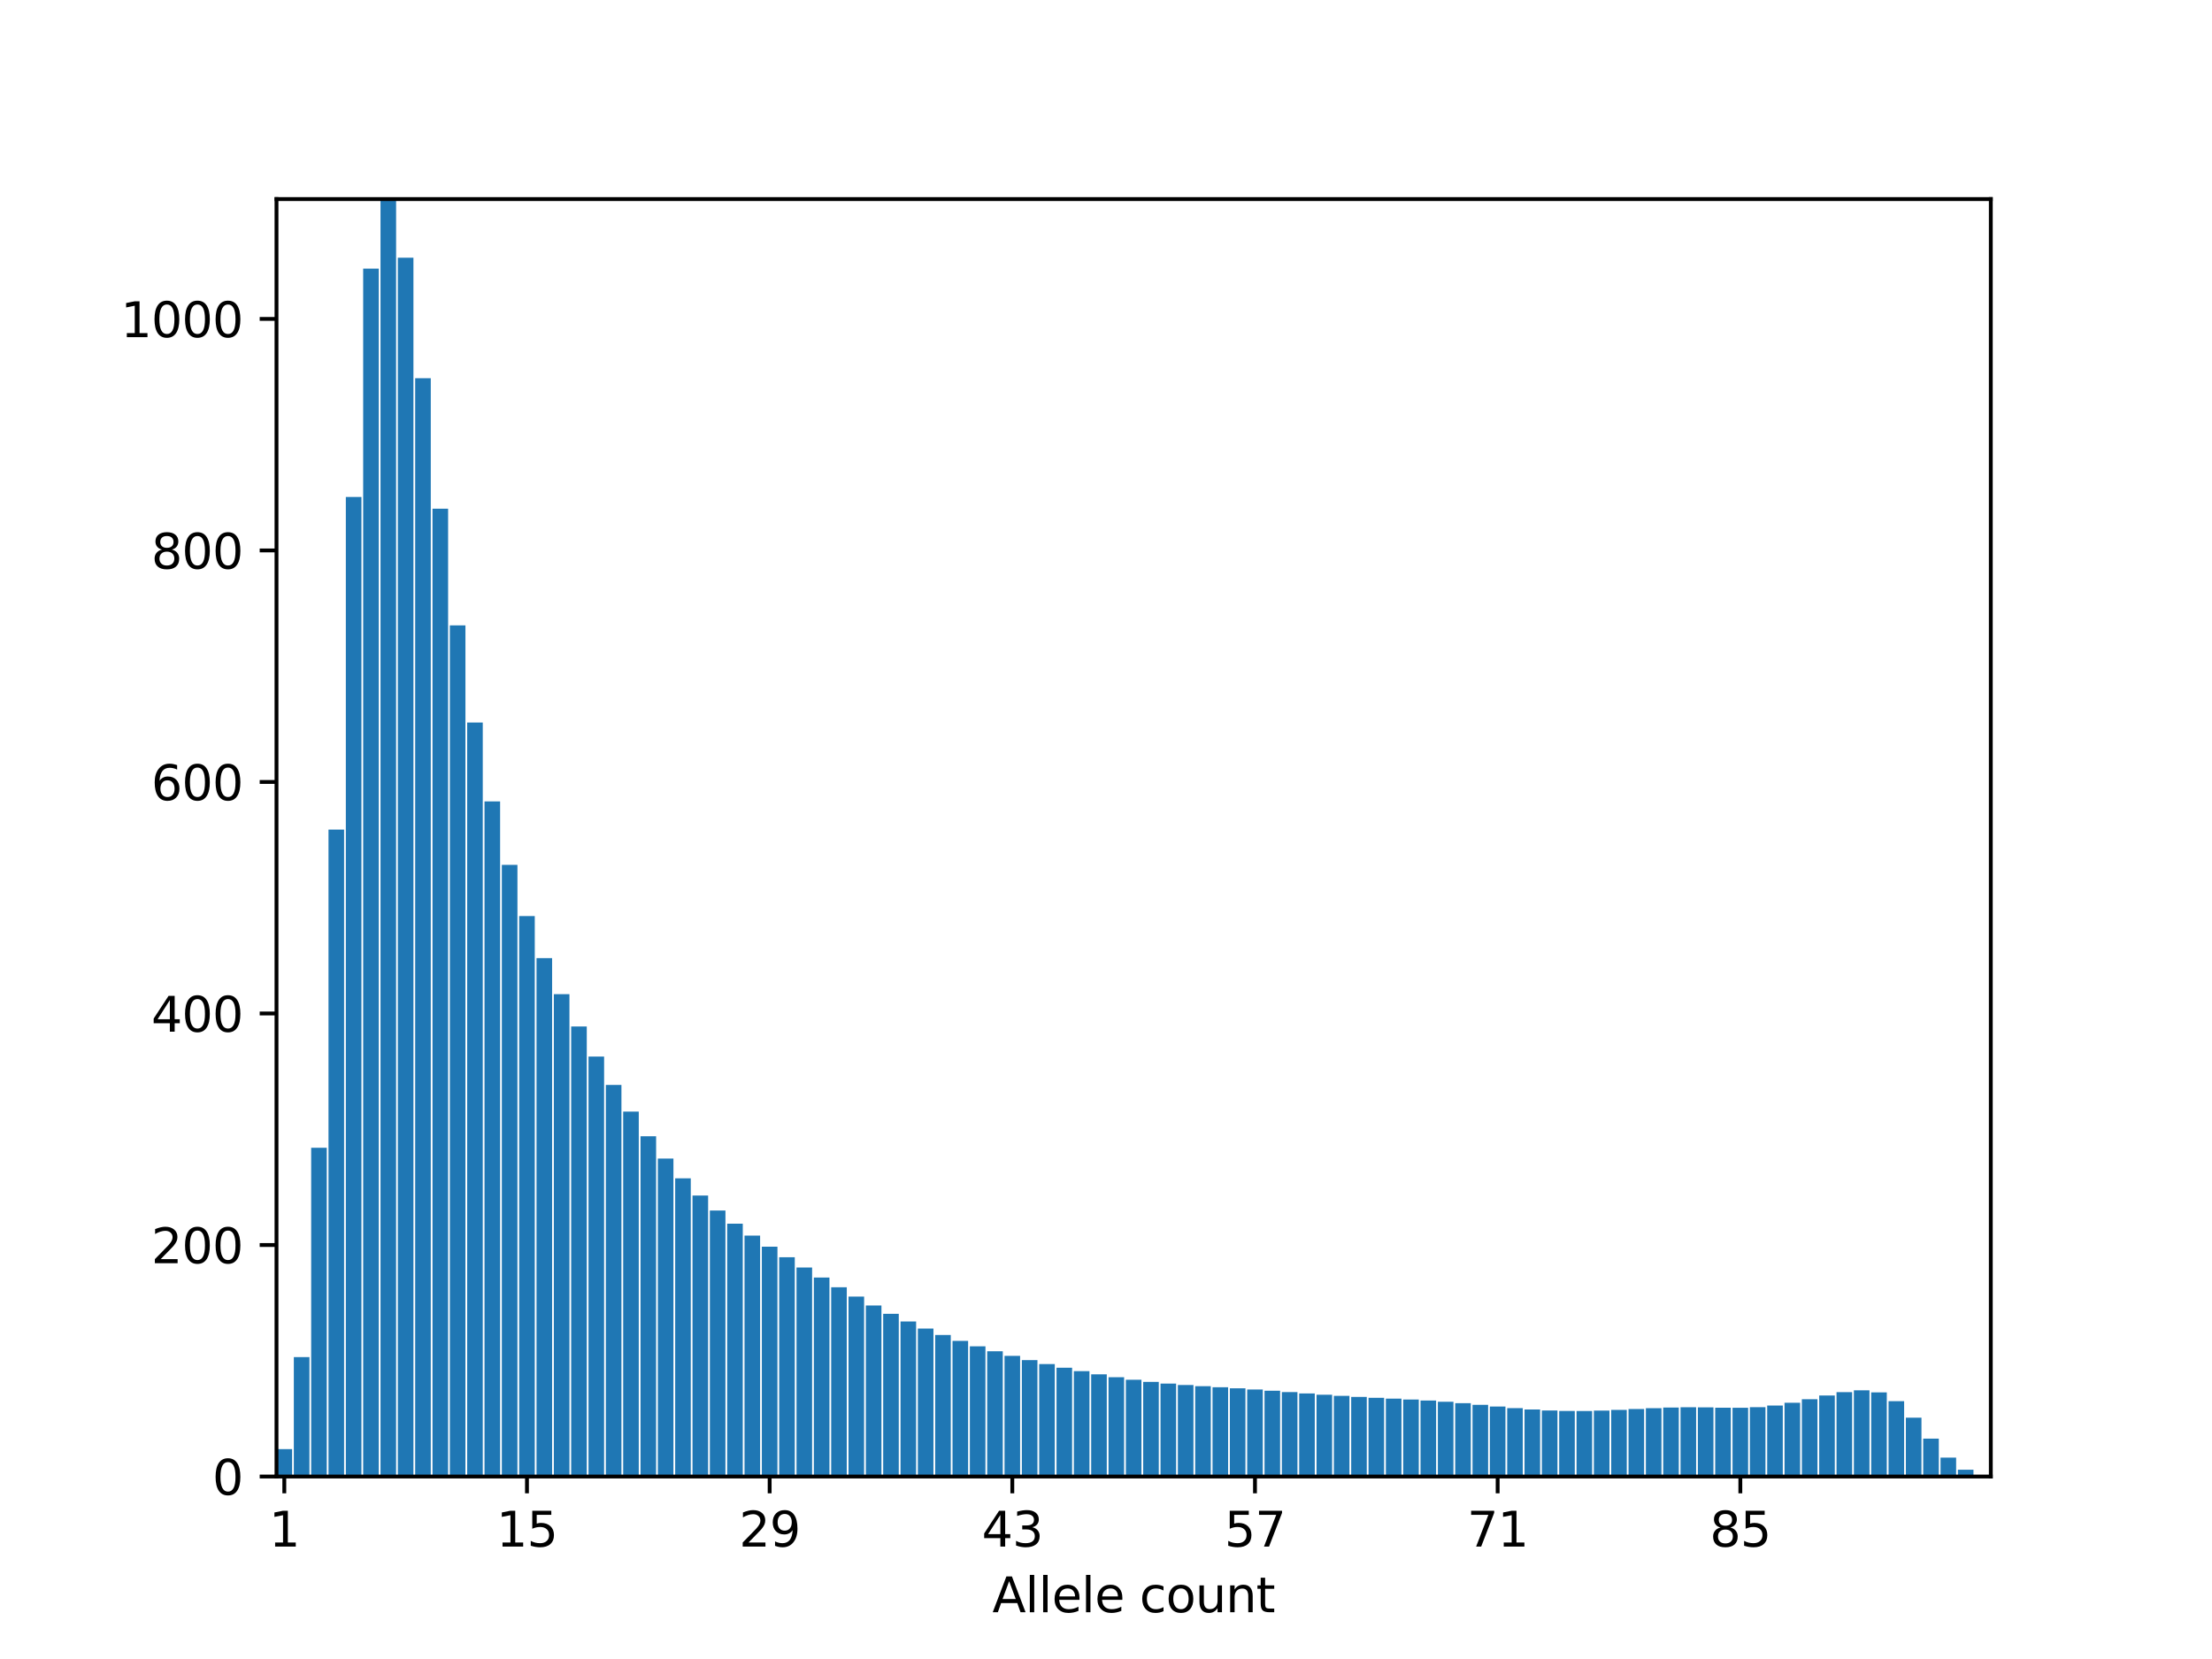 <?xml version="1.0" encoding="utf-8" standalone="no"?>
<!DOCTYPE svg PUBLIC "-//W3C//DTD SVG 1.1//EN"
  "http://www.w3.org/Graphics/SVG/1.1/DTD/svg11.dtd">
<svg height="345.6pt" version="1.1" viewBox="0 0 460.8 345.6" width="460.8pt" xmlns="http://www.w3.org/2000/svg" xmlns:xlink="http://www.w3.org/1999/xlink">
 <defs>
  <style type="text/css">*{stroke-linecap:butt;stroke-linejoin:round;}</style>
 </defs>
 <g id="figure_1">
  <g id="patch_1">
   <path d="M 0 345.6 
L 460.8 345.6 
L 460.8 0 
L 0 0 
z
" style="fill:#ffffff;"/>
  </g>
  <g id="axes_1">
   <g id="patch_2">
    <path d="M 57.6 307.584 
L 414.72 307.584 
L 414.72 41.472 
L 57.6 41.472 
z
" style="fill:#ffffff;"/>
   </g>
   <g id="patch_3">
    <path clip-path="url(#pbeec35ba44)" d="M 57.6 307.584 
L 60.85 307.584 
L 60.85 301.879 
L 57.6 301.879 
z
" style="fill:#1f77b4;"/>
   </g>
   <g id="patch_4">
    <path clip-path="url(#pbeec35ba44)" d="M 61.211 307.584 
L 64.461 307.584 
L 64.461 282.714 
L 61.211 282.714 
z
" style="fill:#1f77b4;"/>
   </g>
   <g id="patch_5">
    <path clip-path="url(#pbeec35ba44)" d="M 64.822 307.584 
L 68.072 307.584 
L 68.072 239.095 
L 64.822 239.095 
z
" style="fill:#1f77b4;"/>
   </g>
   <g id="patch_6">
    <path clip-path="url(#pbeec35ba44)" d="M 68.433 307.584 
L 71.683 307.584 
L 71.683 172.816 
L 68.433 172.816 
z
" style="fill:#1f77b4;"/>
   </g>
   <g id="patch_7">
    <path clip-path="url(#pbeec35ba44)" d="M 72.044 307.584 
L 75.294 307.584 
L 75.294 103.523 
L 72.044 103.523 
z
" style="fill:#1f77b4;"/>
   </g>
   <g id="patch_8">
    <path clip-path="url(#pbeec35ba44)" d="M 75.655 307.584 
L 78.904 307.584 
L 78.904 55.96 
L 75.655 55.96 
z
" style="fill:#1f77b4;"/>
   </g>
   <g id="patch_9">
    <path clip-path="url(#pbeec35ba44)" d="M 79.266 307.584 
L 82.515 307.584 
L 82.515 41.472 
L 79.266 41.472 
z
" style="fill:#1f77b4;"/>
   </g>
   <g id="patch_10">
    <path clip-path="url(#pbeec35ba44)" d="M 82.876 307.584 
L 86.126 307.584 
L 86.126 53.692 
L 82.876 53.692 
z
" style="fill:#1f77b4;"/>
   </g>
   <g id="patch_11">
    <path clip-path="url(#pbeec35ba44)" d="M 86.487 307.584 
L 89.737 307.584 
L 89.737 78.792 
L 86.487 78.792 
z
" style="fill:#1f77b4;"/>
   </g>
   <g id="patch_12">
    <path clip-path="url(#pbeec35ba44)" d="M 90.098 307.584 
L 93.348 307.584 
L 93.348 105.973 
L 90.098 105.973 
z
" style="fill:#1f77b4;"/>
   </g>
   <g id="patch_13">
    <path clip-path="url(#pbeec35ba44)" d="M 93.709 307.584 
L 96.959 307.584 
L 96.959 130.273 
L 93.709 130.273 
z
" style="fill:#1f77b4;"/>
   </g>
   <g id="patch_14">
    <path clip-path="url(#pbeec35ba44)" d="M 97.32 307.584 
L 100.57 307.584 
L 100.57 150.51 
L 97.32 150.51 
z
" style="fill:#1f77b4;"/>
   </g>
   <g id="patch_15">
    <path clip-path="url(#pbeec35ba44)" d="M 100.931 307.584 
L 104.181 307.584 
L 104.181 166.946 
L 100.931 166.946 
z
" style="fill:#1f77b4;"/>
   </g>
   <g id="patch_16">
    <path clip-path="url(#pbeec35ba44)" d="M 104.542 307.584 
L 107.792 307.584 
L 107.792 180.17 
L 104.542 180.17 
z
" style="fill:#1f77b4;"/>
   </g>
   <g id="patch_17">
    <path clip-path="url(#pbeec35ba44)" d="M 108.153 307.584 
L 111.403 307.584 
L 111.403 190.828 
L 108.153 190.828 
z
" style="fill:#1f77b4;"/>
   </g>
   <g id="patch_18">
    <path clip-path="url(#pbeec35ba44)" d="M 111.764 307.584 
L 115.014 307.584 
L 115.014 199.594 
L 111.764 199.594 
z
" style="fill:#1f77b4;"/>
   </g>
   <g id="patch_19">
    <path clip-path="url(#pbeec35ba44)" d="M 115.375 307.584 
L 118.625 307.584 
L 118.625 207.099 
L 115.375 207.099 
z
" style="fill:#1f77b4;"/>
   </g>
   <g id="patch_20">
    <path clip-path="url(#pbeec35ba44)" d="M 118.986 307.584 
L 122.235 307.584 
L 122.235 213.835 
L 118.986 213.835 
z
" style="fill:#1f77b4;"/>
   </g>
   <g id="patch_21">
    <path clip-path="url(#pbeec35ba44)" d="M 122.597 307.584 
L 125.846 307.584 
L 125.846 220.1 
L 122.597 220.1 
z
" style="fill:#1f77b4;"/>
   </g>
   <g id="patch_22">
    <path clip-path="url(#pbeec35ba44)" d="M 126.207 307.584 
L 129.457 307.584 
L 129.457 226.014 
L 126.207 226.014 
z
" style="fill:#1f77b4;"/>
   </g>
   <g id="patch_23">
    <path clip-path="url(#pbeec35ba44)" d="M 129.818 307.584 
L 133.068 307.584 
L 133.068 231.571 
L 129.818 231.571 
z
" style="fill:#1f77b4;"/>
   </g>
   <g id="patch_24">
    <path clip-path="url(#pbeec35ba44)" d="M 133.429 307.584 
L 136.679 307.584 
L 136.679 236.709 
L 133.429 236.709 
z
" style="fill:#1f77b4;"/>
   </g>
   <g id="patch_25">
    <path clip-path="url(#pbeec35ba44)" d="M 137.04 307.584 
L 140.29 307.584 
L 140.29 241.354 
L 137.04 241.354 
z
" style="fill:#1f77b4;"/>
   </g>
   <g id="patch_26">
    <path clip-path="url(#pbeec35ba44)" d="M 140.651 307.584 
L 143.901 307.584 
L 143.901 245.467 
L 140.651 245.467 
z
" style="fill:#1f77b4;"/>
   </g>
   <g id="patch_27">
    <path clip-path="url(#pbeec35ba44)" d="M 144.262 307.584 
L 147.512 307.584 
L 147.512 249.054 
L 144.262 249.054 
z
" style="fill:#1f77b4;"/>
   </g>
   <g id="patch_28">
    <path clip-path="url(#pbeec35ba44)" d="M 147.873 307.584 
L 151.123 307.584 
L 151.123 252.172 
L 147.873 252.172 
z
" style="fill:#1f77b4;"/>
   </g>
   <g id="patch_29">
    <path clip-path="url(#pbeec35ba44)" d="M 151.484 307.584 
L 154.734 307.584 
L 154.734 254.917 
L 151.484 254.917 
z
" style="fill:#1f77b4;"/>
   </g>
   <g id="patch_30">
    <path clip-path="url(#pbeec35ba44)" d="M 155.095 307.584 
L 158.345 307.584 
L 158.345 257.396 
L 155.095 257.396 
z
" style="fill:#1f77b4;"/>
   </g>
   <g id="patch_31">
    <path clip-path="url(#pbeec35ba44)" d="M 158.706 307.584 
L 161.956 307.584 
L 161.956 259.704 
L 158.706 259.704 
z
" style="fill:#1f77b4;"/>
   </g>
   <g id="patch_32">
    <path clip-path="url(#pbeec35ba44)" d="M 162.317 307.584 
L 165.567 307.584 
L 165.567 261.909 
L 162.317 261.909 
z
" style="fill:#1f77b4;"/>
   </g>
   <g id="patch_33">
    <path clip-path="url(#pbeec35ba44)" d="M 165.928 307.584 
L 169.177 307.584 
L 169.177 264.048 
L 165.928 264.048 
z
" style="fill:#1f77b4;"/>
   </g>
   <g id="patch_34">
    <path clip-path="url(#pbeec35ba44)" d="M 169.539 307.584 
L 172.788 307.584 
L 172.788 266.133 
L 169.539 266.133 
z
" style="fill:#1f77b4;"/>
   </g>
   <g id="patch_35">
    <path clip-path="url(#pbeec35ba44)" d="M 173.149 307.584 
L 176.399 307.584 
L 176.399 268.157 
L 173.149 268.157 
z
" style="fill:#1f77b4;"/>
   </g>
   <g id="patch_36">
    <path clip-path="url(#pbeec35ba44)" d="M 176.76 307.584 
L 180.01 307.584 
L 180.01 270.104 
L 176.76 270.104 
z
" style="fill:#1f77b4;"/>
   </g>
   <g id="patch_37">
    <path clip-path="url(#pbeec35ba44)" d="M 180.371 307.584 
L 183.621 307.584 
L 183.621 271.953 
L 180.371 271.953 
z
" style="fill:#1f77b4;"/>
   </g>
   <g id="patch_38">
    <path clip-path="url(#pbeec35ba44)" d="M 183.982 307.584 
L 187.232 307.584 
L 187.232 273.686 
L 183.982 273.686 
z
" style="fill:#1f77b4;"/>
   </g>
   <g id="patch_39">
    <path clip-path="url(#pbeec35ba44)" d="M 187.593 307.584 
L 190.843 307.584 
L 190.843 275.289 
L 187.593 275.289 
z
" style="fill:#1f77b4;"/>
   </g>
   <g id="patch_40">
    <path clip-path="url(#pbeec35ba44)" d="M 191.204 307.584 
L 194.454 307.584 
L 194.454 276.76 
L 191.204 276.76 
z
" style="fill:#1f77b4;"/>
   </g>
   <g id="patch_41">
    <path clip-path="url(#pbeec35ba44)" d="M 194.815 307.584 
L 198.065 307.584 
L 198.065 278.104 
L 194.815 278.104 
z
" style="fill:#1f77b4;"/>
   </g>
   <g id="patch_42">
    <path clip-path="url(#pbeec35ba44)" d="M 198.426 307.584 
L 201.676 307.584 
L 201.676 279.333 
L 198.426 279.333 
z
" style="fill:#1f77b4;"/>
   </g>
   <g id="patch_43">
    <path clip-path="url(#pbeec35ba44)" d="M 202.037 307.584 
L 205.287 307.584 
L 205.287 280.46 
L 202.037 280.46 
z
" style="fill:#1f77b4;"/>
   </g>
   <g id="patch_44">
    <path clip-path="url(#pbeec35ba44)" d="M 205.648 307.584 
L 208.898 307.584 
L 208.898 281.497 
L 205.648 281.497 
z
" style="fill:#1f77b4;"/>
   </g>
   <g id="patch_45">
    <path clip-path="url(#pbeec35ba44)" d="M 209.259 307.584 
L 212.508 307.584 
L 212.508 282.452 
L 209.259 282.452 
z
" style="fill:#1f77b4;"/>
   </g>
   <g id="patch_46">
    <path clip-path="url(#pbeec35ba44)" d="M 212.87 307.584 
L 216.119 307.584 
L 216.119 283.336 
L 212.87 283.336 
z
" style="fill:#1f77b4;"/>
   </g>
   <g id="patch_47">
    <path clip-path="url(#pbeec35ba44)" d="M 216.48 307.584 
L 219.73 307.584 
L 219.73 284.157 
L 216.48 284.157 
z
" style="fill:#1f77b4;"/>
   </g>
   <g id="patch_48">
    <path clip-path="url(#pbeec35ba44)" d="M 220.091 307.584 
L 223.341 307.584 
L 223.341 284.924 
L 220.091 284.924 
z
" style="fill:#1f77b4;"/>
   </g>
   <g id="patch_49">
    <path clip-path="url(#pbeec35ba44)" d="M 223.702 307.584 
L 226.952 307.584 
L 226.952 285.64 
L 223.702 285.64 
z
" style="fill:#1f77b4;"/>
   </g>
   <g id="patch_50">
    <path clip-path="url(#pbeec35ba44)" d="M 227.313 307.584 
L 230.563 307.584 
L 230.563 286.302 
L 227.313 286.302 
z
" style="fill:#1f77b4;"/>
   </g>
   <g id="patch_51">
    <path clip-path="url(#pbeec35ba44)" d="M 230.924 307.584 
L 234.174 307.584 
L 234.174 286.902 
L 230.924 286.902 
z
" style="fill:#1f77b4;"/>
   </g>
   <g id="patch_52">
    <path clip-path="url(#pbeec35ba44)" d="M 234.535 307.584 
L 237.785 307.584 
L 237.785 287.428 
L 234.535 287.428 
z
" style="fill:#1f77b4;"/>
   </g>
   <g id="patch_53">
    <path clip-path="url(#pbeec35ba44)" d="M 238.146 307.584 
L 241.396 307.584 
L 241.396 287.871 
L 238.146 287.871 
z
" style="fill:#1f77b4;"/>
   </g>
   <g id="patch_54">
    <path clip-path="url(#pbeec35ba44)" d="M 241.757 307.584 
L 245.007 307.584 
L 245.007 288.232 
L 241.757 288.232 
z
" style="fill:#1f77b4;"/>
   </g>
   <g id="patch_55">
    <path clip-path="url(#pbeec35ba44)" d="M 245.368 307.584 
L 248.618 307.584 
L 248.618 288.523 
L 245.368 288.523 
z
" style="fill:#1f77b4;"/>
   </g>
   <g id="patch_56">
    <path clip-path="url(#pbeec35ba44)" d="M 248.979 307.584 
L 252.229 307.584 
L 252.229 288.767 
L 248.979 288.767 
z
" style="fill:#1f77b4;"/>
   </g>
   <g id="patch_57">
    <path clip-path="url(#pbeec35ba44)" d="M 252.59 307.584 
L 255.84 307.584 
L 255.84 288.99 
L 252.59 288.99 
z
" style="fill:#1f77b4;"/>
   </g>
   <g id="patch_58">
    <path clip-path="url(#pbeec35ba44)" d="M 256.201 307.584 
L 259.45 307.584 
L 259.45 289.214 
L 256.201 289.214 
z
" style="fill:#1f77b4;"/>
   </g>
   <g id="patch_59">
    <path clip-path="url(#pbeec35ba44)" d="M 259.812 307.584 
L 263.061 307.584 
L 263.061 289.454 
L 259.812 289.454 
z
" style="fill:#1f77b4;"/>
   </g>
   <g id="patch_60">
    <path clip-path="url(#pbeec35ba44)" d="M 263.422 307.584 
L 266.672 307.584 
L 266.672 289.717 
L 263.422 289.717 
z
" style="fill:#1f77b4;"/>
   </g>
   <g id="patch_61">
    <path clip-path="url(#pbeec35ba44)" d="M 267.033 307.584 
L 270.283 307.584 
L 270.283 289.995 
L 267.033 289.995 
z
" style="fill:#1f77b4;"/>
   </g>
   <g id="patch_62">
    <path clip-path="url(#pbeec35ba44)" d="M 270.644 307.584 
L 273.894 307.584 
L 273.894 290.276 
L 270.644 290.276 
z
" style="fill:#1f77b4;"/>
   </g>
   <g id="patch_63">
    <path clip-path="url(#pbeec35ba44)" d="M 274.255 307.584 
L 277.505 307.584 
L 277.505 290.545 
L 274.255 290.545 
z
" style="fill:#1f77b4;"/>
   </g>
   <g id="patch_64">
    <path clip-path="url(#pbeec35ba44)" d="M 277.866 307.584 
L 281.116 307.584 
L 281.116 290.789 
L 277.866 290.789 
z
" style="fill:#1f77b4;"/>
   </g>
   <g id="patch_65">
    <path clip-path="url(#pbeec35ba44)" d="M 281.477 307.584 
L 284.727 307.584 
L 284.727 291.003 
L 281.477 291.003 
z
" style="fill:#1f77b4;"/>
   </g>
   <g id="patch_66">
    <path clip-path="url(#pbeec35ba44)" d="M 285.088 307.584 
L 288.338 307.584 
L 288.338 291.191 
L 285.088 291.191 
z
" style="fill:#1f77b4;"/>
   </g>
   <g id="patch_67">
    <path clip-path="url(#pbeec35ba44)" d="M 288.699 307.584 
L 291.949 307.584 
L 291.949 291.366 
L 288.699 291.366 
z
" style="fill:#1f77b4;"/>
   </g>
   <g id="patch_68">
    <path clip-path="url(#pbeec35ba44)" d="M 292.31 307.584 
L 295.56 307.584 
L 295.56 291.548 
L 292.31 291.548 
z
" style="fill:#1f77b4;"/>
   </g>
   <g id="patch_69">
    <path clip-path="url(#pbeec35ba44)" d="M 295.921 307.584 
L 299.171 307.584 
L 299.171 291.756 
L 295.921 291.756 
z
" style="fill:#1f77b4;"/>
   </g>
   <g id="patch_70">
    <path clip-path="url(#pbeec35ba44)" d="M 299.532 307.584 
L 302.781 307.584 
L 302.781 292.007 
L 299.532 292.007 
z
" style="fill:#1f77b4;"/>
   </g>
   <g id="patch_71">
    <path clip-path="url(#pbeec35ba44)" d="M 303.143 307.584 
L 306.392 307.584 
L 306.392 292.306 
L 303.143 292.306 
z
" style="fill:#1f77b4;"/>
   </g>
   <g id="patch_72">
    <path clip-path="url(#pbeec35ba44)" d="M 306.753 307.584 
L 310.003 307.584 
L 310.003 292.646 
L 306.753 292.646 
z
" style="fill:#1f77b4;"/>
   </g>
   <g id="patch_73">
    <path clip-path="url(#pbeec35ba44)" d="M 310.364 307.584 
L 313.614 307.584 
L 313.614 293.002 
L 310.364 293.002 
z
" style="fill:#1f77b4;"/>
   </g>
   <g id="patch_74">
    <path clip-path="url(#pbeec35ba44)" d="M 313.975 307.584 
L 317.225 307.584 
L 317.225 293.341 
L 313.975 293.341 
z
" style="fill:#1f77b4;"/>
   </g>
   <g id="patch_75">
    <path clip-path="url(#pbeec35ba44)" d="M 317.586 307.584 
L 320.836 307.584 
L 320.836 293.627 
L 317.586 293.627 
z
" style="fill:#1f77b4;"/>
   </g>
   <g id="patch_76">
    <path clip-path="url(#pbeec35ba44)" d="M 321.197 307.584 
L 324.447 307.584 
L 324.447 293.83 
L 321.197 293.83 
z
" style="fill:#1f77b4;"/>
   </g>
   <g id="patch_77">
    <path clip-path="url(#pbeec35ba44)" d="M 324.808 307.584 
L 328.058 307.584 
L 328.058 293.934 
L 324.808 293.934 
z
" style="fill:#1f77b4;"/>
   </g>
   <g id="patch_78">
    <path clip-path="url(#pbeec35ba44)" d="M 328.419 307.584 
L 331.669 307.584 
L 331.669 293.938 
L 328.419 293.938 
z
" style="fill:#1f77b4;"/>
   </g>
   <g id="patch_79">
    <path clip-path="url(#pbeec35ba44)" d="M 332.03 307.584 
L 335.28 307.584 
L 335.28 293.854 
L 332.03 293.854 
z
" style="fill:#1f77b4;"/>
   </g>
   <g id="patch_80">
    <path clip-path="url(#pbeec35ba44)" d="M 335.641 307.584 
L 338.891 307.584 
L 338.891 293.706 
L 335.641 293.706 
z
" style="fill:#1f77b4;"/>
   </g>
   <g id="patch_81">
    <path clip-path="url(#pbeec35ba44)" d="M 339.252 307.584 
L 342.502 307.584 
L 342.502 293.525 
L 339.252 293.525 
z
" style="fill:#1f77b4;"/>
   </g>
   <g id="patch_82">
    <path clip-path="url(#pbeec35ba44)" d="M 342.863 307.584 
L 346.113 307.584 
L 346.113 293.346 
L 342.863 293.346 
z
" style="fill:#1f77b4;"/>
   </g>
   <g id="patch_83">
    <path clip-path="url(#pbeec35ba44)" d="M 346.474 307.584 
L 349.723 307.584 
L 349.723 293.211 
L 346.474 293.211 
z
" style="fill:#1f77b4;"/>
   </g>
   <g id="patch_84">
    <path clip-path="url(#pbeec35ba44)" d="M 350.085 307.584 
L 353.334 307.584 
L 353.334 293.154 
L 350.085 293.154 
z
" style="fill:#1f77b4;"/>
   </g>
   <g id="patch_85">
    <path clip-path="url(#pbeec35ba44)" d="M 353.695 307.584 
L 356.945 307.584 
L 356.945 293.18 
L 353.695 293.18 
z
" style="fill:#1f77b4;"/>
   </g>
   <g id="patch_86">
    <path clip-path="url(#pbeec35ba44)" d="M 357.306 307.584 
L 360.556 307.584 
L 360.556 293.247 
L 357.306 293.247 
z
" style="fill:#1f77b4;"/>
   </g>
   <g id="patch_87">
    <path clip-path="url(#pbeec35ba44)" d="M 360.917 307.584 
L 364.167 307.584 
L 364.167 293.269 
L 360.917 293.269 
z
" style="fill:#1f77b4;"/>
   </g>
   <g id="patch_88">
    <path clip-path="url(#pbeec35ba44)" d="M 364.528 307.584 
L 367.778 307.584 
L 367.778 293.141 
L 364.528 293.141 
z
" style="fill:#1f77b4;"/>
   </g>
   <g id="patch_89">
    <path clip-path="url(#pbeec35ba44)" d="M 368.139 307.584 
L 371.389 307.584 
L 371.389 292.792 
L 368.139 292.792 
z
" style="fill:#1f77b4;"/>
   </g>
   <g id="patch_90">
    <path clip-path="url(#pbeec35ba44)" d="M 371.75 307.584 
L 375 307.584 
L 375 292.218 
L 371.75 292.218 
z
" style="fill:#1f77b4;"/>
   </g>
   <g id="patch_91">
    <path clip-path="url(#pbeec35ba44)" d="M 375.361 307.584 
L 378.611 307.584 
L 378.611 291.489 
L 375.361 291.489 
z
" style="fill:#1f77b4;"/>
   </g>
   <g id="patch_92">
    <path clip-path="url(#pbeec35ba44)" d="M 378.972 307.584 
L 382.222 307.584 
L 382.222 290.709 
L 378.972 290.709 
z
" style="fill:#1f77b4;"/>
   </g>
   <g id="patch_93">
    <path clip-path="url(#pbeec35ba44)" d="M 382.583 307.584 
L 385.833 307.584 
L 385.833 290.009 
L 382.583 290.009 
z
" style="fill:#1f77b4;"/>
   </g>
   <g id="patch_94">
    <path clip-path="url(#pbeec35ba44)" d="M 386.194 307.584 
L 389.444 307.584 
L 389.444 289.632 
L 386.194 289.632 
z
" style="fill:#1f77b4;"/>
   </g>
   <g id="patch_95">
    <path clip-path="url(#pbeec35ba44)" d="M 389.805 307.584 
L 393.054 307.584 
L 393.054 290.055 
L 389.805 290.055 
z
" style="fill:#1f77b4;"/>
   </g>
   <g id="patch_96">
    <path clip-path="url(#pbeec35ba44)" d="M 393.416 307.584 
L 396.665 307.584 
L 396.665 291.885 
L 393.416 291.885 
z
" style="fill:#1f77b4;"/>
   </g>
   <g id="patch_97">
    <path clip-path="url(#pbeec35ba44)" d="M 397.026 307.584 
L 400.276 307.584 
L 400.276 295.331 
L 397.026 295.331 
z
" style="fill:#1f77b4;"/>
   </g>
   <g id="patch_98">
    <path clip-path="url(#pbeec35ba44)" d="M 400.637 307.584 
L 403.887 307.584 
L 403.887 299.698 
L 400.637 299.698 
z
" style="fill:#1f77b4;"/>
   </g>
   <g id="patch_99">
    <path clip-path="url(#pbeec35ba44)" d="M 404.248 307.584 
L 407.498 307.584 
L 407.498 303.644 
L 404.248 303.644 
z
" style="fill:#1f77b4;"/>
   </g>
   <g id="patch_100">
    <path clip-path="url(#pbeec35ba44)" d="M 407.859 307.584 
L 411.109 307.584 
L 411.109 306.17 
L 407.859 306.17 
z
" style="fill:#1f77b4;"/>
   </g>
   <g id="patch_101">
    <path clip-path="url(#pbeec35ba44)" d="M 411.47 307.584 
L 414.72 307.584 
L 414.72 307.262 
L 411.47 307.262 
z
" style="fill:#1f77b4;"/>
   </g>
   <g id="matplotlib.axis_1">
    <g id="xtick_1">
     <g id="line2d_1">
      <defs>
       <path d="M 0 0 
L 0 3.5 
" id="m76efec6cdb" style="stroke:#000000;stroke-width:0.8;"/>
      </defs>
      <g>
       <use style="stroke:#000000;stroke-width:0.8;" x="59.225" xlink:href="#m76efec6cdb" y="307.584"/>
      </g>
     </g>
     <g id="text_1">
      <!-- 1 -->
      <g transform="translate(56.044 322.182)scale(0.1 -0.1)">
       <defs>
        <path d="M 794 531 
L 1825 531 
L 1825 4091 
L 703 3866 
L 703 4441 
L 1819 4666 
L 2450 4666 
L 2450 531 
L 3481 531 
L 3481 0 
L 794 0 
L 794 531 
z
" id="DejaVuSans-31" transform="scale(0.016)"/>
       </defs>
       <use xlink:href="#DejaVuSans-31"/>
      </g>
     </g>
    </g>
    <g id="xtick_2">
     <g id="line2d_2">
      <g>
       <use style="stroke:#000000;stroke-width:0.8;" x="109.778" xlink:href="#m76efec6cdb" y="307.584"/>
      </g>
     </g>
     <g id="text_2">
      <!-- 15 -->
      <g transform="translate(103.415 322.182)scale(0.1 -0.1)">
       <defs>
        <path d="M 691 4666 
L 3169 4666 
L 3169 4134 
L 1269 4134 
L 1269 2991 
Q 1406 3038 1543 3061 
Q 1681 3084 1819 3084 
Q 2600 3084 3056 2656 
Q 3513 2228 3513 1497 
Q 3513 744 3044 326 
Q 2575 -91 1722 -91 
Q 1428 -91 1123 -41 
Q 819 9 494 109 
L 494 744 
Q 775 591 1075 516 
Q 1375 441 1709 441 
Q 2250 441 2565 725 
Q 2881 1009 2881 1497 
Q 2881 1984 2565 2268 
Q 2250 2553 1709 2553 
Q 1456 2553 1204 2497 
Q 953 2441 691 2322 
L 691 4666 
z
" id="DejaVuSans-35" transform="scale(0.016)"/>
       </defs>
       <use xlink:href="#DejaVuSans-31"/>
       <use x="63.623" xlink:href="#DejaVuSans-35"/>
      </g>
     </g>
    </g>
    <g id="xtick_3">
     <g id="line2d_3">
      <g>
       <use style="stroke:#000000;stroke-width:0.8;" x="160.331" xlink:href="#m76efec6cdb" y="307.584"/>
      </g>
     </g>
     <g id="text_3">
      <!-- 29 -->
      <g transform="translate(153.968 322.182)scale(0.1 -0.1)">
       <defs>
        <path d="M 1228 531 
L 3431 531 
L 3431 0 
L 469 0 
L 469 531 
Q 828 903 1448 1529 
Q 2069 2156 2228 2338 
Q 2531 2678 2651 2914 
Q 2772 3150 2772 3378 
Q 2772 3750 2511 3984 
Q 2250 4219 1831 4219 
Q 1534 4219 1204 4116 
Q 875 4013 500 3803 
L 500 4441 
Q 881 4594 1212 4672 
Q 1544 4750 1819 4750 
Q 2544 4750 2975 4387 
Q 3406 4025 3406 3419 
Q 3406 3131 3298 2873 
Q 3191 2616 2906 2266 
Q 2828 2175 2409 1742 
Q 1991 1309 1228 531 
z
" id="DejaVuSans-32" transform="scale(0.016)"/>
        <path d="M 703 97 
L 703 672 
Q 941 559 1184 500 
Q 1428 441 1663 441 
Q 2288 441 2617 861 
Q 2947 1281 2994 2138 
Q 2813 1869 2534 1725 
Q 2256 1581 1919 1581 
Q 1219 1581 811 2004 
Q 403 2428 403 3163 
Q 403 3881 828 4315 
Q 1253 4750 1959 4750 
Q 2769 4750 3195 4129 
Q 3622 3509 3622 2328 
Q 3622 1225 3098 567 
Q 2575 -91 1691 -91 
Q 1453 -91 1209 -44 
Q 966 3 703 97 
z
M 1959 2075 
Q 2384 2075 2632 2365 
Q 2881 2656 2881 3163 
Q 2881 3666 2632 3958 
Q 2384 4250 1959 4250 
Q 1534 4250 1286 3958 
Q 1038 3666 1038 3163 
Q 1038 2656 1286 2365 
Q 1534 2075 1959 2075 
z
" id="DejaVuSans-39" transform="scale(0.016)"/>
       </defs>
       <use xlink:href="#DejaVuSans-32"/>
       <use x="63.623" xlink:href="#DejaVuSans-39"/>
      </g>
     </g>
    </g>
    <g id="xtick_4">
     <g id="line2d_4">
      <g>
       <use style="stroke:#000000;stroke-width:0.8;" x="210.884" xlink:href="#m76efec6cdb" y="307.584"/>
      </g>
     </g>
     <g id="text_4">
      <!-- 43 -->
      <g transform="translate(204.521 322.182)scale(0.1 -0.1)">
       <defs>
        <path d="M 2419 4116 
L 825 1625 
L 2419 1625 
L 2419 4116 
z
M 2253 4666 
L 3047 4666 
L 3047 1625 
L 3713 1625 
L 3713 1100 
L 3047 1100 
L 3047 0 
L 2419 0 
L 2419 1100 
L 313 1100 
L 313 1709 
L 2253 4666 
z
" id="DejaVuSans-34" transform="scale(0.016)"/>
        <path d="M 2597 2516 
Q 3050 2419 3304 2112 
Q 3559 1806 3559 1356 
Q 3559 666 3084 287 
Q 2609 -91 1734 -91 
Q 1441 -91 1130 -33 
Q 819 25 488 141 
L 488 750 
Q 750 597 1062 519 
Q 1375 441 1716 441 
Q 2309 441 2620 675 
Q 2931 909 2931 1356 
Q 2931 1769 2642 2001 
Q 2353 2234 1838 2234 
L 1294 2234 
L 1294 2753 
L 1863 2753 
Q 2328 2753 2575 2939 
Q 2822 3125 2822 3475 
Q 2822 3834 2567 4026 
Q 2313 4219 1838 4219 
Q 1578 4219 1281 4162 
Q 984 4106 628 3988 
L 628 4550 
Q 988 4650 1302 4700 
Q 1616 4750 1894 4750 
Q 2613 4750 3031 4423 
Q 3450 4097 3450 3541 
Q 3450 3153 3228 2886 
Q 3006 2619 2597 2516 
z
" id="DejaVuSans-33" transform="scale(0.016)"/>
       </defs>
       <use xlink:href="#DejaVuSans-34"/>
       <use x="63.623" xlink:href="#DejaVuSans-33"/>
      </g>
     </g>
    </g>
    <g id="xtick_5">
     <g id="line2d_5">
      <g>
       <use style="stroke:#000000;stroke-width:0.8;" x="261.436" xlink:href="#m76efec6cdb" y="307.584"/>
      </g>
     </g>
     <g id="text_5">
      <!-- 57 -->
      <g transform="translate(255.074 322.182)scale(0.1 -0.1)">
       <defs>
        <path d="M 525 4666 
L 3525 4666 
L 3525 4397 
L 1831 0 
L 1172 0 
L 2766 4134 
L 525 4134 
L 525 4666 
z
" id="DejaVuSans-37" transform="scale(0.016)"/>
       </defs>
       <use xlink:href="#DejaVuSans-35"/>
       <use x="63.623" xlink:href="#DejaVuSans-37"/>
      </g>
     </g>
    </g>
    <g id="xtick_6">
     <g id="line2d_6">
      <g>
       <use style="stroke:#000000;stroke-width:0.8;" x="311.989" xlink:href="#m76efec6cdb" y="307.584"/>
      </g>
     </g>
     <g id="text_6">
      <!-- 71 -->
      <g transform="translate(305.627 322.182)scale(0.1 -0.1)">
       <use xlink:href="#DejaVuSans-37"/>
       <use x="63.623" xlink:href="#DejaVuSans-31"/>
      </g>
     </g>
    </g>
    <g id="xtick_7">
     <g id="line2d_7">
      <g>
       <use style="stroke:#000000;stroke-width:0.8;" x="362.542" xlink:href="#m76efec6cdb" y="307.584"/>
      </g>
     </g>
     <g id="text_7">
      <!-- 85 -->
      <g transform="translate(356.18 322.182)scale(0.1 -0.1)">
       <defs>
        <path d="M 2034 2216 
Q 1584 2216 1326 1975 
Q 1069 1734 1069 1313 
Q 1069 891 1326 650 
Q 1584 409 2034 409 
Q 2484 409 2743 651 
Q 3003 894 3003 1313 
Q 3003 1734 2745 1975 
Q 2488 2216 2034 2216 
z
M 1403 2484 
Q 997 2584 770 2862 
Q 544 3141 544 3541 
Q 544 4100 942 4425 
Q 1341 4750 2034 4750 
Q 2731 4750 3128 4425 
Q 3525 4100 3525 3541 
Q 3525 3141 3298 2862 
Q 3072 2584 2669 2484 
Q 3125 2378 3379 2068 
Q 3634 1759 3634 1313 
Q 3634 634 3220 271 
Q 2806 -91 2034 -91 
Q 1263 -91 848 271 
Q 434 634 434 1313 
Q 434 1759 690 2068 
Q 947 2378 1403 2484 
z
M 1172 3481 
Q 1172 3119 1398 2916 
Q 1625 2713 2034 2713 
Q 2441 2713 2670 2916 
Q 2900 3119 2900 3481 
Q 2900 3844 2670 4047 
Q 2441 4250 2034 4250 
Q 1625 4250 1398 4047 
Q 1172 3844 1172 3481 
z
" id="DejaVuSans-38" transform="scale(0.016)"/>
       </defs>
       <use xlink:href="#DejaVuSans-38"/>
       <use x="63.623" xlink:href="#DejaVuSans-35"/>
      </g>
     </g>
    </g>
    <g id="text_8">
     <!-- Allele count -->
     <g transform="translate(206.724 335.861)scale(0.1 -0.1)">
      <defs>
       <path d="M 2188 4044 
L 1331 1722 
L 3047 1722 
L 2188 4044 
z
M 1831 4666 
L 2547 4666 
L 4325 0 
L 3669 0 
L 3244 1197 
L 1141 1197 
L 716 0 
L 50 0 
L 1831 4666 
z
" id="DejaVuSans-41" transform="scale(0.016)"/>
       <path d="M 603 4863 
L 1178 4863 
L 1178 0 
L 603 0 
L 603 4863 
z
" id="DejaVuSans-6c" transform="scale(0.016)"/>
       <path d="M 3597 1894 
L 3597 1613 
L 953 1613 
Q 991 1019 1311 708 
Q 1631 397 2203 397 
Q 2534 397 2845 478 
Q 3156 559 3463 722 
L 3463 178 
Q 3153 47 2828 -22 
Q 2503 -91 2169 -91 
Q 1331 -91 842 396 
Q 353 884 353 1716 
Q 353 2575 817 3079 
Q 1281 3584 2069 3584 
Q 2775 3584 3186 3129 
Q 3597 2675 3597 1894 
z
M 3022 2063 
Q 3016 2534 2758 2815 
Q 2500 3097 2075 3097 
Q 1594 3097 1305 2825 
Q 1016 2553 972 2059 
L 3022 2063 
z
" id="DejaVuSans-65" transform="scale(0.016)"/>
       <path id="DejaVuSans-20" transform="scale(0.016)"/>
       <path d="M 3122 3366 
L 3122 2828 
Q 2878 2963 2633 3030 
Q 2388 3097 2138 3097 
Q 1578 3097 1268 2742 
Q 959 2388 959 1747 
Q 959 1106 1268 751 
Q 1578 397 2138 397 
Q 2388 397 2633 464 
Q 2878 531 3122 666 
L 3122 134 
Q 2881 22 2623 -34 
Q 2366 -91 2075 -91 
Q 1284 -91 818 406 
Q 353 903 353 1747 
Q 353 2603 823 3093 
Q 1294 3584 2113 3584 
Q 2378 3584 2631 3529 
Q 2884 3475 3122 3366 
z
" id="DejaVuSans-63" transform="scale(0.016)"/>
       <path d="M 1959 3097 
Q 1497 3097 1228 2736 
Q 959 2375 959 1747 
Q 959 1119 1226 758 
Q 1494 397 1959 397 
Q 2419 397 2687 759 
Q 2956 1122 2956 1747 
Q 2956 2369 2687 2733 
Q 2419 3097 1959 3097 
z
M 1959 3584 
Q 2709 3584 3137 3096 
Q 3566 2609 3566 1747 
Q 3566 888 3137 398 
Q 2709 -91 1959 -91 
Q 1206 -91 779 398 
Q 353 888 353 1747 
Q 353 2609 779 3096 
Q 1206 3584 1959 3584 
z
" id="DejaVuSans-6f" transform="scale(0.016)"/>
       <path d="M 544 1381 
L 544 3500 
L 1119 3500 
L 1119 1403 
Q 1119 906 1312 657 
Q 1506 409 1894 409 
Q 2359 409 2629 706 
Q 2900 1003 2900 1516 
L 2900 3500 
L 3475 3500 
L 3475 0 
L 2900 0 
L 2900 538 
Q 2691 219 2414 64 
Q 2138 -91 1772 -91 
Q 1169 -91 856 284 
Q 544 659 544 1381 
z
M 1991 3584 
L 1991 3584 
z
" id="DejaVuSans-75" transform="scale(0.016)"/>
       <path d="M 3513 2113 
L 3513 0 
L 2938 0 
L 2938 2094 
Q 2938 2591 2744 2837 
Q 2550 3084 2163 3084 
Q 1697 3084 1428 2787 
Q 1159 2491 1159 1978 
L 1159 0 
L 581 0 
L 581 3500 
L 1159 3500 
L 1159 2956 
Q 1366 3272 1645 3428 
Q 1925 3584 2291 3584 
Q 2894 3584 3203 3211 
Q 3513 2838 3513 2113 
z
" id="DejaVuSans-6e" transform="scale(0.016)"/>
       <path d="M 1172 4494 
L 1172 3500 
L 2356 3500 
L 2356 3053 
L 1172 3053 
L 1172 1153 
Q 1172 725 1289 603 
Q 1406 481 1766 481 
L 2356 481 
L 2356 0 
L 1766 0 
Q 1100 0 847 248 
Q 594 497 594 1153 
L 594 3053 
L 172 3053 
L 172 3500 
L 594 3500 
L 594 4494 
L 1172 4494 
z
" id="DejaVuSans-74" transform="scale(0.016)"/>
      </defs>
      <use xlink:href="#DejaVuSans-41"/>
      <use x="68.408" xlink:href="#DejaVuSans-6c"/>
      <use x="96.191" xlink:href="#DejaVuSans-6c"/>
      <use x="123.975" xlink:href="#DejaVuSans-65"/>
      <use x="185.498" xlink:href="#DejaVuSans-6c"/>
      <use x="213.281" xlink:href="#DejaVuSans-65"/>
      <use x="274.805" xlink:href="#DejaVuSans-20"/>
      <use x="306.592" xlink:href="#DejaVuSans-63"/>
      <use x="361.572" xlink:href="#DejaVuSans-6f"/>
      <use x="422.754" xlink:href="#DejaVuSans-75"/>
      <use x="486.133" xlink:href="#DejaVuSans-6e"/>
      <use x="549.512" xlink:href="#DejaVuSans-74"/>
     </g>
    </g>
   </g>
   <g id="matplotlib.axis_2">
    <g id="ytick_1">
     <g id="line2d_8">
      <defs>
       <path d="M 0 0 
L -3.5 0 
" id="mf2f2b18f0b" style="stroke:#000000;stroke-width:0.8;"/>
      </defs>
      <g>
       <use style="stroke:#000000;stroke-width:0.8;" x="57.6" xlink:href="#mf2f2b18f0b" y="307.584"/>
      </g>
     </g>
     <g id="text_9">
      <!-- 0 -->
      <g transform="translate(44.237 311.383)scale(0.1 -0.1)">
       <defs>
        <path d="M 2034 4250 
Q 1547 4250 1301 3770 
Q 1056 3291 1056 2328 
Q 1056 1369 1301 889 
Q 1547 409 2034 409 
Q 2525 409 2770 889 
Q 3016 1369 3016 2328 
Q 3016 3291 2770 3770 
Q 2525 4250 2034 4250 
z
M 2034 4750 
Q 2819 4750 3233 4129 
Q 3647 3509 3647 2328 
Q 3647 1150 3233 529 
Q 2819 -91 2034 -91 
Q 1250 -91 836 529 
Q 422 1150 422 2328 
Q 422 3509 836 4129 
Q 1250 4750 2034 4750 
z
" id="DejaVuSans-30" transform="scale(0.016)"/>
       </defs>
       <use xlink:href="#DejaVuSans-30"/>
      </g>
     </g>
    </g>
    <g id="ytick_2">
     <g id="line2d_9">
      <g>
       <use style="stroke:#000000;stroke-width:0.8;" x="57.6" xlink:href="#mf2f2b18f0b" y="259.354"/>
      </g>
     </g>
     <g id="text_10">
      <!-- 200 -->
      <g transform="translate(31.512 263.153)scale(0.1 -0.1)">
       <use xlink:href="#DejaVuSans-32"/>
       <use x="63.623" xlink:href="#DejaVuSans-30"/>
       <use x="127.246" xlink:href="#DejaVuSans-30"/>
      </g>
     </g>
    </g>
    <g id="ytick_3">
     <g id="line2d_10">
      <g>
       <use style="stroke:#000000;stroke-width:0.8;" x="57.6" xlink:href="#mf2f2b18f0b" y="211.124"/>
      </g>
     </g>
     <g id="text_11">
      <!-- 400 -->
      <g transform="translate(31.512 214.923)scale(0.1 -0.1)">
       <use xlink:href="#DejaVuSans-34"/>
       <use x="63.623" xlink:href="#DejaVuSans-30"/>
       <use x="127.246" xlink:href="#DejaVuSans-30"/>
      </g>
     </g>
    </g>
    <g id="ytick_4">
     <g id="line2d_11">
      <g>
       <use style="stroke:#000000;stroke-width:0.8;" x="57.6" xlink:href="#mf2f2b18f0b" y="162.894"/>
      </g>
     </g>
     <g id="text_12">
      <!-- 600 -->
      <g transform="translate(31.512 166.693)scale(0.1 -0.1)">
       <defs>
        <path d="M 2113 2584 
Q 1688 2584 1439 2293 
Q 1191 2003 1191 1497 
Q 1191 994 1439 701 
Q 1688 409 2113 409 
Q 2538 409 2786 701 
Q 3034 994 3034 1497 
Q 3034 2003 2786 2293 
Q 2538 2584 2113 2584 
z
M 3366 4563 
L 3366 3988 
Q 3128 4100 2886 4159 
Q 2644 4219 2406 4219 
Q 1781 4219 1451 3797 
Q 1122 3375 1075 2522 
Q 1259 2794 1537 2939 
Q 1816 3084 2150 3084 
Q 2853 3084 3261 2657 
Q 3669 2231 3669 1497 
Q 3669 778 3244 343 
Q 2819 -91 2113 -91 
Q 1303 -91 875 529 
Q 447 1150 447 2328 
Q 447 3434 972 4092 
Q 1497 4750 2381 4750 
Q 2619 4750 2861 4703 
Q 3103 4656 3366 4563 
z
" id="DejaVuSans-36" transform="scale(0.016)"/>
       </defs>
       <use xlink:href="#DejaVuSans-36"/>
       <use x="63.623" xlink:href="#DejaVuSans-30"/>
       <use x="127.246" xlink:href="#DejaVuSans-30"/>
      </g>
     </g>
    </g>
    <g id="ytick_5">
     <g id="line2d_12">
      <g>
       <use style="stroke:#000000;stroke-width:0.8;" x="57.6" xlink:href="#mf2f2b18f0b" y="114.664"/>
      </g>
     </g>
     <g id="text_13">
      <!-- 800 -->
      <g transform="translate(31.512 118.464)scale(0.1 -0.1)">
       <use xlink:href="#DejaVuSans-38"/>
       <use x="63.623" xlink:href="#DejaVuSans-30"/>
       <use x="127.246" xlink:href="#DejaVuSans-30"/>
      </g>
     </g>
    </g>
    <g id="ytick_6">
     <g id="line2d_13">
      <g>
       <use style="stroke:#000000;stroke-width:0.8;" x="57.6" xlink:href="#mf2f2b18f0b" y="66.434"/>
      </g>
     </g>
     <g id="text_14">
      <!-- 1000 -->
      <g transform="translate(25.15 70.234)scale(0.1 -0.1)">
       <use xlink:href="#DejaVuSans-31"/>
       <use x="63.623" xlink:href="#DejaVuSans-30"/>
       <use x="127.246" xlink:href="#DejaVuSans-30"/>
       <use x="190.869" xlink:href="#DejaVuSans-30"/>
      </g>
     </g>
    </g>
   </g>
   <g id="patch_102">
    <path d="M 57.6 307.584 
L 57.6 41.472 
" style="fill:none;stroke:#000000;stroke-linecap:square;stroke-linejoin:miter;stroke-width:0.8;"/>
   </g>
   <g id="patch_103">
    <path d="M 414.72 307.584 
L 414.72 41.472 
" style="fill:none;stroke:#000000;stroke-linecap:square;stroke-linejoin:miter;stroke-width:0.8;"/>
   </g>
   <g id="patch_104">
    <path d="M 57.6 307.584 
L 414.72 307.584 
" style="fill:none;stroke:#000000;stroke-linecap:square;stroke-linejoin:miter;stroke-width:0.8;"/>
   </g>
   <g id="patch_105">
    <path d="M 57.6 41.472 
L 414.72 41.472 
" style="fill:none;stroke:#000000;stroke-linecap:square;stroke-linejoin:miter;stroke-width:0.8;"/>
   </g>
  </g>
 </g>
 <defs>
  <clipPath id="pbeec35ba44">
   <rect height="266.112" width="357.12" x="57.6" y="41.472"/>
  </clipPath>
 </defs>
</svg>
